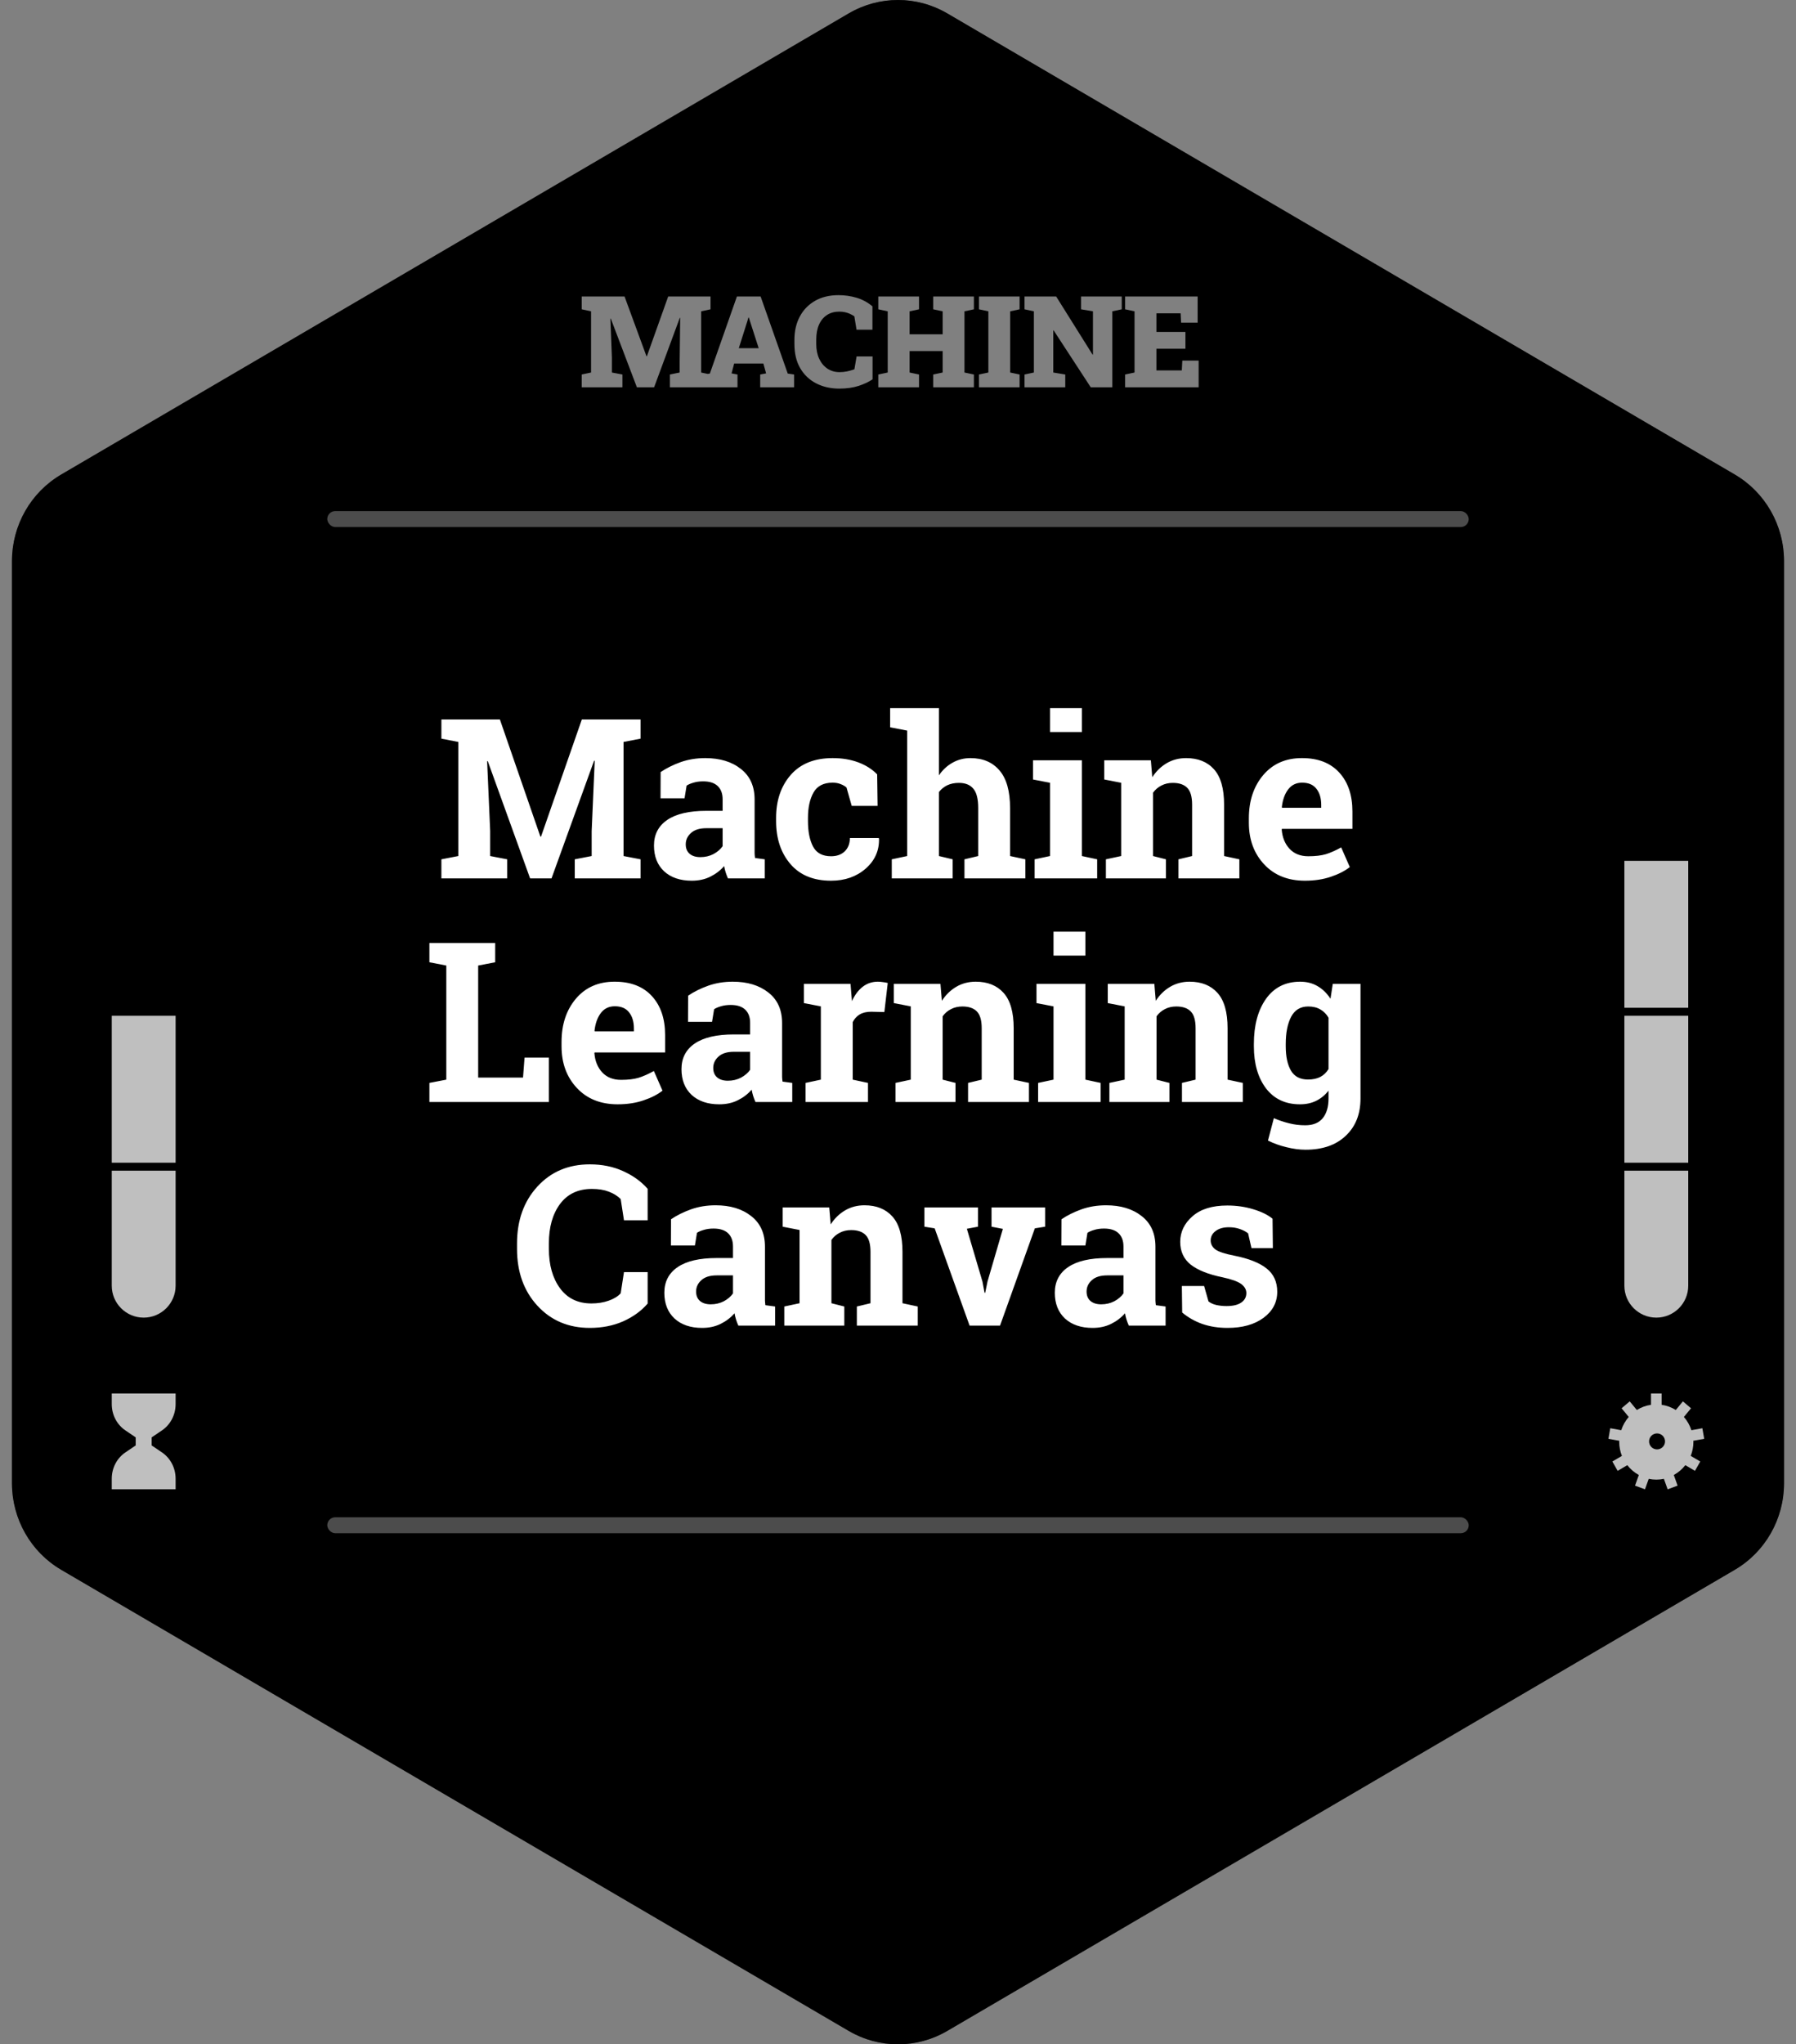 <svg width="450" height="512" viewBox="0 0 450 512" fill="none" xmlns="http://www.w3.org/2000/svg">
<rect x="0" y="0" width="450" height="512" fill="#808080" stroke="none"/>
<g clip-path="url(#clip0_5_477)">
<path d="M212.66 3.352C220.296 -1.117 229.704 -1.117 237.34 3.352L434.66 118.842C442.296 123.311 447 131.571 447 140.51V371.49C447 380.429 442.296 388.689 434.66 393.158L237.34 508.648C229.704 513.117 220.296 513.117 212.66 508.648L15.34 393.158C7.704 388.689 3 380.429 3 371.49V140.51C3 131.571 7.704 123.311 15.34 118.842L212.66 3.352Z" fill="black"/>
<path d="M214.68 6.804C221.068 3.065 228.932 3.065 235.32 6.804L432.639 122.294C439.034 126.037 443 132.974 443 140.51V371.49C443 379.026 439.034 385.963 432.639 389.706L235.32 505.196C228.932 508.935 221.068 508.935 214.68 505.196L17.361 389.706C10.966 385.963 7 379.026 7 371.49V140.51C7 132.974 10.966 126.037 17.361 122.294L214.68 6.804Z" stroke="black" stroke-opacity="0.5" stroke-width="8"/>
<path d="M407 146C407 141.582 410.582 138 415 138C419.418 138 423 141.582 423 146V174.8H407V146Z" fill="black" fill-opacity="0.15"/>
<rect x="407" y="176.8" width="16" height="36.8" fill="black" fill-opacity="0.15"/>
<rect x="407" y="215.6" width="16" height="36.8" fill="white" fill-opacity="0.75"/>
<rect x="407" y="254.4" width="16" height="36.8" fill="white" fill-opacity="0.75"/>
<path d="M407 293.2H423V322C423 326.418 419.418 330 415 330C410.582 330 407 326.418 407 322V293.2Z" fill="white" fill-opacity="0.75"/>
<path d="M28 146C28 141.582 31.582 138 36 138C40.418 138 44 141.582 44 146V174.8H28V146Z" fill="black" fill-opacity="0.15"/>
<rect x="28" y="176.8" width="16" height="36.8" fill="black" fill-opacity="0.15"/>
<rect x="28" y="215.6" width="16" height="36.8" fill="black" fill-opacity="0.15"/>
<rect x="28" y="254.4" width="16" height="36.8" fill="white" fill-opacity="0.75"/>
<path d="M28 293.2H44V322C44 326.418 40.418 330 36 330C31.582 330 28 326.418 28 322V293.2Z" fill="white" fill-opacity="0.75"/>
<path d="M40.588 363.76L38 362.008V359.992L40.588 358.24C42.716 356.801 44 354.325 44 351.665V349H28V351.665C28 354.325 29.284 356.801 31.412 358.24L34 359.992V362.008L31.412 363.76C29.284 365.199 28 367.675 28 370.335V373H44V370.335C44 367.675 42.716 365.199 40.588 363.76Z" fill="white" fill-opacity="0.75"/>
<path fill-rule="evenodd" clip-rule="evenodd" d="M423.788 358.193L426.539 357.7L427 360.356L424.266 360.845C424.268 360.892 424.274 360.936 424.281 360.981C424.288 361.032 424.295 361.083 424.295 361.135C424.292 362.334 424.062 363.521 423.619 364.631L426.014 366.035L424.686 368.371L422.268 366.953C421.481 367.965 420.498 368.802 419.38 369.412L420.335 372.078L417.84 373L416.899 370.374C415.646 370.641 414.354 370.641 413.101 370.374L412.16 373L409.665 372.078L410.62 369.412C409.502 368.802 408.519 367.965 407.732 366.953L405.314 368.371L403.986 366.035L406.381 364.631C405.938 363.521 405.708 362.334 405.705 361.135C405.705 361.083 405.712 361.032 405.719 360.982C405.726 360.937 405.732 360.892 405.734 360.846L403 360.356L403.461 357.7L406.212 358.193C406.607 356.967 407.247 355.837 408.092 354.874L406.301 352.706L408.335 350.973L410.121 353.134C411.204 352.455 412.413 352.012 413.672 351.833V349H416.328V351.833C417.588 352.012 418.797 352.455 419.879 353.134L421.665 350.972L423.699 352.706L421.908 354.874C422.753 355.837 423.393 356.967 423.788 358.193ZM415.185 363C416.289 363 417.185 362.105 417.185 361C417.185 359.895 416.289 359 415.185 359C414.08 359 413.185 359.895 413.185 361C413.185 362.105 414.08 363 415.185 363Z" fill="white" fill-opacity="0.75"/>
<rect x="82" y="128" width="286" height="4" rx="2" fill="white" fill-opacity="0.3"/>
<rect x="82" y="380" width="286" height="4" rx="2" fill="white" fill-opacity="0.3"/>
<path d="M149.012 190.551L148.848 190.523L138.184 220H132.824L122.215 190.633L122.051 190.66L122.816 208.133V214.395L127.082 215.215V220H110.594V215.215L114.832 214.395V185.82L110.594 185V180.188H114.832H125.25L135.395 209.527H135.559L145.785 180.188H160.496V185L156.23 185.82V214.395L160.496 215.215V220H144.008V215.215L148.246 214.395V208.133L149.012 190.551ZM182.398 220C182.18 219.508 181.988 219.007 181.824 218.496C181.66 217.967 181.533 217.439 181.441 216.91C180.493 218.004 179.336 218.888 177.969 219.562C176.62 220.237 175.07 220.574 173.32 220.574C170.422 220.574 168.116 219.79 166.402 218.223C164.707 216.637 163.859 214.486 163.859 211.77C163.859 208.999 164.971 206.857 167.195 205.344C169.419 203.831 172.682 203.074 176.984 203.074H181.059V200.176C181.059 198.754 180.648 197.651 179.828 196.867C179.008 196.083 177.796 195.691 176.191 195.691C175.28 195.691 174.469 195.801 173.758 196.02C173.047 196.22 172.473 196.466 172.035 196.758L171.516 199.93H165.5L165.527 193.367C166.986 192.383 168.654 191.553 170.531 190.879C172.427 190.204 174.487 189.867 176.711 189.867C180.375 189.867 183.346 190.77 185.625 192.574C187.922 194.361 189.07 196.913 189.07 200.23V212.453C189.07 212.909 189.07 213.337 189.07 213.738C189.089 214.139 189.125 214.522 189.18 214.887L191.613 215.215V220H182.398ZM175.48 214.668C176.684 214.668 177.777 214.413 178.762 213.902C179.746 213.374 180.512 212.717 181.059 211.934V207.422H176.984C175.289 207.422 174.004 207.823 173.129 208.625C172.254 209.409 171.816 210.357 171.816 211.469C171.816 212.471 172.135 213.255 172.773 213.82C173.43 214.385 174.332 214.668 175.48 214.668ZM208.238 214.449C209.66 214.449 210.799 214.039 211.656 213.219C212.513 212.38 212.941 211.268 212.941 209.883H220.16L220.242 210.047C220.315 213.036 219.194 215.543 216.879 217.566C214.564 219.572 211.684 220.574 208.238 220.574C203.827 220.574 200.427 219.18 198.039 216.391C195.651 213.602 194.457 210.02 194.457 205.645V204.824C194.457 200.467 195.678 196.885 198.121 194.078C200.582 191.271 204.082 189.867 208.621 189.867C211.009 189.867 213.151 190.223 215.047 190.934C216.943 191.645 218.52 192.647 219.777 193.941L219.887 201.844H213.406L212.094 197.223C211.693 196.876 211.201 196.594 210.617 196.375C210.034 196.138 209.368 196.02 208.621 196.02C206.361 196.02 204.766 196.84 203.836 198.48C202.906 200.121 202.441 202.236 202.441 204.824V205.645C202.441 208.288 202.87 210.421 203.727 212.043C204.583 213.647 206.087 214.449 208.238 214.449ZM223.441 215.215L227.297 214.395V182.977L223.031 182.156V177.344H235.254V194.188C236.184 192.82 237.323 191.763 238.672 191.016C240.021 190.25 241.516 189.867 243.156 189.867C246.255 189.867 248.68 190.897 250.43 192.957C252.198 194.999 253.082 198.161 253.082 202.445V214.395L256.91 215.215V220H241.652V215.215L245.098 214.395V202.391C245.098 200.094 244.688 198.471 243.867 197.523C243.065 196.557 241.862 196.074 240.258 196.074C239.146 196.074 238.171 196.275 237.332 196.676C236.512 197.077 235.819 197.642 235.254 198.371V214.395L238.699 215.215V220H223.441V215.215ZM259.234 215.215L263.09 214.395V196.047L258.824 195.227V190.414H271.074V214.395L274.902 215.215V220H259.234V215.215ZM271.074 183.332H263.09V177.344H271.074V183.332ZM277.09 215.215L280.918 214.395V196.047L276.68 195.227V190.414H288.355L288.711 194.652C289.695 193.139 290.908 191.964 292.348 191.125C293.788 190.286 295.401 189.867 297.188 189.867C300.177 189.867 302.51 190.806 304.188 192.684C305.865 194.561 306.703 197.505 306.703 201.516V214.395L310.531 215.215V220H295.273V215.215L298.691 214.395V201.543C298.691 199.556 298.29 198.152 297.488 197.332C296.686 196.493 295.474 196.074 293.852 196.074C292.794 196.074 291.846 196.293 291.008 196.73C290.169 197.15 289.467 197.751 288.902 198.535V214.395L292.129 215.215V220H277.09V215.215ZM326.965 220.574C322.699 220.574 319.29 219.207 316.738 216.473C314.186 213.738 312.91 210.266 312.91 206.055V204.961C312.91 200.568 314.113 196.949 316.52 194.105C318.944 191.262 322.189 189.849 326.254 189.867C330.246 189.867 333.345 191.07 335.551 193.477C337.757 195.883 338.859 199.137 338.859 203.238V207.586H321.195L321.141 207.75C321.286 209.701 321.934 211.305 323.082 212.562C324.249 213.82 325.826 214.449 327.812 214.449C329.581 214.449 331.048 214.276 332.215 213.93C333.382 213.565 334.658 213 336.043 212.234L338.203 217.156C336.982 218.122 335.396 218.934 333.445 219.59C331.513 220.246 329.353 220.574 326.965 220.574ZM326.254 196.02C324.777 196.02 323.611 196.585 322.754 197.715C321.897 198.845 321.368 200.331 321.168 202.172L321.25 202.309H331.039V201.598C331.039 199.902 330.638 198.553 329.836 197.551C329.052 196.53 327.858 196.02 326.254 196.02ZM107.586 276V271.215L111.824 270.395V241.82L107.586 241V236.188H111.824H119.809H124.074V241L119.809 241.82V269.875H131.047L131.43 264.871H137.527V276H107.586ZM154.754 276.574C150.488 276.574 147.079 275.207 144.527 272.473C141.975 269.738 140.699 266.266 140.699 262.055V260.961C140.699 256.568 141.902 252.949 144.309 250.105C146.733 247.262 149.978 245.849 154.043 245.867C158.035 245.867 161.134 247.07 163.34 249.477C165.546 251.883 166.648 255.137 166.648 259.238V263.586H148.984L148.93 263.75C149.076 265.701 149.723 267.305 150.871 268.562C152.038 269.82 153.615 270.449 155.602 270.449C157.37 270.449 158.837 270.276 160.004 269.93C161.171 269.565 162.447 269 163.832 268.234L165.992 273.156C164.771 274.122 163.185 274.934 161.234 275.59C159.302 276.246 157.142 276.574 154.754 276.574ZM154.043 252.02C152.566 252.02 151.4 252.585 150.543 253.715C149.686 254.845 149.158 256.331 148.957 258.172L149.039 258.309H158.828V257.598C158.828 255.902 158.427 254.553 157.625 253.551C156.841 252.53 155.647 252.02 154.043 252.02ZM189.289 276C189.07 275.508 188.879 275.007 188.715 274.496C188.551 273.967 188.423 273.439 188.332 272.91C187.384 274.004 186.227 274.888 184.859 275.562C183.51 276.237 181.961 276.574 180.211 276.574C177.312 276.574 175.007 275.79 173.293 274.223C171.598 272.637 170.75 270.486 170.75 267.77C170.75 264.999 171.862 262.857 174.086 261.344C176.31 259.831 179.573 259.074 183.875 259.074H187.949V256.176C187.949 254.754 187.539 253.651 186.719 252.867C185.898 252.083 184.686 251.691 183.082 251.691C182.171 251.691 181.359 251.801 180.648 252.02C179.938 252.22 179.363 252.466 178.926 252.758L178.406 255.93H172.391L172.418 249.367C173.876 248.383 175.544 247.553 177.422 246.879C179.318 246.204 181.378 245.867 183.602 245.867C187.266 245.867 190.237 246.77 192.516 248.574C194.812 250.361 195.961 252.913 195.961 256.23V268.453C195.961 268.909 195.961 269.337 195.961 269.738C195.979 270.139 196.016 270.522 196.07 270.887L198.504 271.215V276H189.289ZM182.371 270.668C183.574 270.668 184.668 270.413 185.652 269.902C186.637 269.374 187.402 268.717 187.949 267.934V263.422H183.875C182.18 263.422 180.895 263.823 180.02 264.625C179.145 265.409 178.707 266.357 178.707 267.469C178.707 268.471 179.026 269.255 179.664 269.82C180.32 270.385 181.223 270.668 182.371 270.668ZM201.84 271.215L205.668 270.395V252.047L201.43 251.227V246.414H213.105L213.461 250.734C214.154 249.203 215.047 248.009 216.141 247.152C217.234 246.296 218.501 245.867 219.941 245.867C220.361 245.867 220.798 245.904 221.254 245.977C221.728 246.031 222.12 246.104 222.43 246.195L221.582 253.469L218.301 253.387C217.134 253.387 216.168 253.615 215.402 254.07C214.637 254.526 214.053 255.173 213.652 256.012V270.395L217.48 271.215V276H201.84V271.215ZM224.371 271.215L228.199 270.395V252.047L223.961 251.227V246.414H235.637L235.992 250.652C236.977 249.139 238.189 247.964 239.629 247.125C241.069 246.286 242.682 245.867 244.469 245.867C247.458 245.867 249.792 246.806 251.469 248.684C253.146 250.561 253.984 253.505 253.984 257.516V270.395L257.812 271.215V276H242.555V271.215L245.973 270.395V257.543C245.973 255.556 245.572 254.152 244.77 253.332C243.967 252.493 242.755 252.074 241.133 252.074C240.076 252.074 239.128 252.293 238.289 252.73C237.451 253.15 236.749 253.751 236.184 254.535V270.395L239.41 271.215V276H224.371V271.215ZM260.109 271.215L263.965 270.395V252.047L259.699 251.227V246.414H271.949V270.395L275.777 271.215V276H260.109V271.215ZM271.949 239.332H263.965V233.344H271.949V239.332ZM277.965 271.215L281.793 270.395V252.047L277.555 251.227V246.414H289.23L289.586 250.652C290.57 249.139 291.783 247.964 293.223 247.125C294.663 246.286 296.276 245.867 298.062 245.867C301.052 245.867 303.385 246.806 305.062 248.684C306.74 250.561 307.578 253.505 307.578 257.516V270.395L311.406 271.215V276H296.148V271.215L299.566 270.395V257.543C299.566 255.556 299.165 254.152 298.363 253.332C297.561 252.493 296.349 252.074 294.727 252.074C293.669 252.074 292.721 252.293 291.883 252.73C291.044 253.15 290.342 253.751 289.777 254.535V270.395L293.004 271.215V276H277.965V271.215ZM314.168 261.453C314.168 256.786 315.18 253.022 317.203 250.16C319.245 247.298 322.098 245.867 325.762 245.867C327.421 245.867 328.879 246.241 330.137 246.988C331.395 247.717 332.47 248.766 333.363 250.133L333.938 246.414H340.883V275.125C340.883 279.026 339.652 282.134 337.191 284.449C334.749 286.783 331.385 287.949 327.102 287.949C325.607 287.949 324.021 287.74 322.344 287.32C320.667 286.919 319.117 286.363 317.695 285.652L319.172 280.047C320.448 280.594 321.724 281.022 323 281.332C324.276 281.66 325.625 281.824 327.047 281.824C328.997 281.824 330.456 281.232 331.422 280.047C332.388 278.862 332.871 277.212 332.871 275.098V273.156C331.996 274.268 330.966 275.116 329.781 275.699C328.596 276.283 327.238 276.574 325.707 276.574C322.079 276.574 319.245 275.243 317.203 272.582C315.18 269.902 314.168 266.384 314.168 262.027V261.453ZM322.152 262.027C322.152 264.616 322.59 266.658 323.465 268.152C324.34 269.629 325.762 270.367 327.73 270.367C328.952 270.367 329.982 270.148 330.82 269.711C331.677 269.255 332.361 268.599 332.871 267.742V254.891C332.361 253.997 331.677 253.305 330.82 252.812C329.982 252.32 328.97 252.074 327.785 252.074C325.835 252.074 324.404 252.94 323.492 254.672C322.599 256.404 322.152 258.664 322.152 261.453V262.027ZM162.273 305.613H156.34L155.52 300.309C154.736 299.525 153.742 298.905 152.539 298.449C151.354 297.993 149.951 297.766 148.328 297.766C144.865 297.766 142.194 299.023 140.316 301.539C138.457 304.055 137.527 307.336 137.527 311.383V312.777C137.527 316.824 138.457 320.115 140.316 322.648C142.176 325.182 144.801 326.449 148.191 326.449C149.759 326.449 151.19 326.221 152.484 325.766C153.797 325.31 154.809 324.69 155.52 323.906L156.34 318.602H162.273V326.477C160.669 328.336 158.618 329.822 156.121 330.934C153.642 332.027 150.862 332.574 147.781 332.574C142.44 332.574 138.065 330.724 134.656 327.023C131.247 323.323 129.543 318.574 129.543 312.777V311.438C129.543 305.659 131.238 300.91 134.629 297.191C138.02 293.473 142.404 291.613 147.781 291.613C150.862 291.613 153.642 292.178 156.121 293.309C158.6 294.421 160.651 295.897 162.273 297.738V305.613ZM184.996 332C184.777 331.508 184.586 331.007 184.422 330.496C184.258 329.967 184.13 329.439 184.039 328.91C183.091 330.004 181.934 330.888 180.566 331.562C179.217 332.237 177.668 332.574 175.918 332.574C173.02 332.574 170.714 331.79 169 330.223C167.305 328.637 166.457 326.486 166.457 323.77C166.457 320.999 167.569 318.857 169.793 317.344C172.017 315.831 175.28 315.074 179.582 315.074H183.656V312.176C183.656 310.754 183.246 309.651 182.426 308.867C181.605 308.083 180.393 307.691 178.789 307.691C177.878 307.691 177.066 307.801 176.355 308.02C175.645 308.22 175.07 308.466 174.633 308.758L174.113 311.93H168.098L168.125 305.367C169.583 304.383 171.251 303.553 173.129 302.879C175.025 302.204 177.085 301.867 179.309 301.867C182.973 301.867 185.944 302.77 188.223 304.574C190.52 306.361 191.668 308.913 191.668 312.23V324.453C191.668 324.909 191.668 325.337 191.668 325.738C191.686 326.139 191.723 326.522 191.777 326.887L194.211 327.215V332H184.996ZM178.078 326.668C179.281 326.668 180.375 326.413 181.359 325.902C182.344 325.374 183.109 324.717 183.656 323.934V319.422H179.582C177.887 319.422 176.602 319.823 175.727 320.625C174.852 321.409 174.414 322.357 174.414 323.469C174.414 324.471 174.733 325.255 175.371 325.82C176.027 326.385 176.93 326.668 178.078 326.668ZM196.508 327.215L200.336 326.395V308.047L196.098 307.227V302.414H207.773L208.129 306.652C209.113 305.139 210.326 303.964 211.766 303.125C213.206 302.286 214.819 301.867 216.605 301.867C219.595 301.867 221.928 302.806 223.605 304.684C225.283 306.561 226.121 309.505 226.121 313.516V326.395L229.949 327.215V332H214.691V327.215L218.109 326.395V313.543C218.109 311.556 217.708 310.152 216.906 309.332C216.104 308.493 214.892 308.074 213.27 308.074C212.212 308.074 211.264 308.293 210.426 308.73C209.587 309.15 208.885 309.751 208.32 310.535V326.395L211.547 327.215V332H196.508V327.215ZM245.043 307.227L242.254 307.746L246.164 320.98L246.684 323.77H246.848L247.422 320.98L251.277 307.773L248.434 307.227V302.414H261.859V307.227L259.289 307.637L250.566 332H242.938L234.188 307.637L231.617 307.227V302.414H245.043V307.227ZM282.832 332C282.613 331.508 282.422 331.007 282.258 330.496C282.094 329.967 281.966 329.439 281.875 328.91C280.927 330.004 279.77 330.888 278.402 331.562C277.053 332.237 275.504 332.574 273.754 332.574C270.855 332.574 268.549 331.79 266.836 330.223C265.141 328.637 264.293 326.486 264.293 323.77C264.293 320.999 265.405 318.857 267.629 317.344C269.853 315.831 273.116 315.074 277.418 315.074H281.492V312.176C281.492 310.754 281.082 309.651 280.262 308.867C279.441 308.083 278.229 307.691 276.625 307.691C275.714 307.691 274.902 307.801 274.191 308.02C273.48 308.22 272.906 308.466 272.469 308.758L271.949 311.93H265.934L265.961 305.367C267.419 304.383 269.087 303.553 270.965 302.879C272.861 302.204 274.921 301.867 277.145 301.867C280.809 301.867 283.78 302.77 286.059 304.574C288.355 306.361 289.504 308.913 289.504 312.23V324.453C289.504 324.909 289.504 325.337 289.504 325.738C289.522 326.139 289.559 326.522 289.613 326.887L292.047 327.215V332H282.832ZM275.914 326.668C277.117 326.668 278.211 326.413 279.195 325.902C280.18 325.374 280.945 324.717 281.492 323.934V319.422H277.418C275.723 319.422 274.438 319.823 273.562 320.625C272.688 321.409 272.25 322.357 272.25 323.469C272.25 324.471 272.569 325.255 273.207 325.82C273.863 326.385 274.766 326.668 275.914 326.668ZM318.926 312.586H313.566L312.719 308.895C312.172 308.457 311.479 308.092 310.641 307.801C309.82 307.509 308.909 307.363 307.906 307.363C306.503 307.363 305.391 307.682 304.57 308.32C303.75 308.94 303.34 309.724 303.34 310.672C303.34 311.565 303.732 312.312 304.516 312.914C305.299 313.497 306.867 314.017 309.219 314.473C312.883 315.202 315.599 316.277 317.367 317.699C319.135 319.103 320.02 321.044 320.02 323.523C320.02 326.185 318.871 328.363 316.574 330.059C314.296 331.736 311.288 332.574 307.551 332.574C305.272 332.574 303.176 332.246 301.262 331.59C299.366 330.915 297.68 329.958 296.203 328.719L296.121 322.074H301.699L302.793 325.93C303.267 326.331 303.914 326.632 304.734 326.832C305.555 327.014 306.411 327.105 307.305 327.105C308.927 327.105 310.158 326.814 310.996 326.23C311.853 325.647 312.281 324.854 312.281 323.852C312.281 322.977 311.853 322.22 310.996 321.582C310.139 320.944 308.562 320.379 306.266 319.887C302.784 319.176 300.15 318.128 298.363 316.742C296.595 315.339 295.711 313.434 295.711 311.027C295.711 308.548 296.732 306.415 298.773 304.629C300.815 302.824 303.723 301.922 307.496 301.922C309.793 301.922 311.962 302.232 314.004 302.852C316.064 303.471 317.677 304.264 318.844 305.23L318.926 312.586Z" fill="white"/>
<path d="M145.75 97V93.797L148.094 93.297V77.969L145.75 77.469V74.25H148.094H156.484L161.984 89.234H162.078L167.422 74.25H178.031V77.469L175.672 77.969V93.297L178.031 93.797V97H167.844V93.797L170.297 93.297V90.328L170.422 79.625L170.328 79.609L163.891 97H159.578L153.047 79.812L152.938 79.828L153.312 89.578V93.297L155.953 93.797V97H145.75ZM176.266 97V93.797L177.859 93.562L184.641 74.25H190.578L197.375 93.562L198.969 93.797V97H190.469V93.797L191.953 93.516L191.266 91.047H183.953L183.297 93.516L184.781 93.797V97H176.266ZM185.109 87.203H190.094L187.875 80.312L187.625 79.516H187.531L187.266 80.391L185.109 87.203ZM210.297 97.328C208.13 97.328 206.198 96.891 204.5 96.016C202.802 95.141 201.469 93.875 200.5 92.219C199.531 90.552 199.047 88.531 199.047 86.156V85.109C199.047 82.922 199.49 80.99 200.375 79.312C201.271 77.625 202.542 76.307 204.188 75.359C205.844 74.401 207.807 73.922 210.078 73.922C211.661 73.922 213.167 74.135 214.594 74.562C216.031 74.979 217.365 75.698 218.594 76.719V82.578H214.609L214.062 79.219C213.708 78.979 213.333 78.771 212.938 78.594C212.552 78.417 212.135 78.281 211.688 78.188C211.25 78.094 210.776 78.047 210.266 78.047C209.109 78.047 208.099 78.323 207.234 78.875C206.37 79.427 205.698 80.229 205.219 81.281C204.75 82.323 204.516 83.588 204.516 85.078V86.156C204.516 87.552 204.76 88.781 205.25 89.844C205.74 90.896 206.422 91.719 207.297 92.312C208.182 92.906 209.203 93.203 210.359 93.203C210.974 93.203 211.599 93.141 212.234 93.016C212.87 92.88 213.484 92.703 214.078 92.484L214.625 89.266H218.625V95C217.719 95.625 216.562 96.172 215.156 96.641C213.75 97.099 212.13 97.328 210.297 97.328ZM220.062 97V93.797L222.422 93.297V77.969L220.062 77.469V74.25H230.266V77.469L227.906 77.969V83.719H236.188V77.969L233.828 77.469V74.25H236.188H241.656H244.016V77.469L241.656 77.969V93.297L244.016 93.797V97H233.828V93.797L236.188 93.297V87.922H227.906V93.297L230.266 93.797V97H220.062ZM245.281 97V93.797L247.641 93.297V77.969L245.281 77.469V74.25H255.469V77.469L253.109 77.969V93.297L255.469 93.797V97H245.281ZM256.703 97V93.797L259.047 93.297V77.969L256.703 77.469V74.25H259.047H264.625L273.75 88.812H273.844V77.969L270.859 77.469V74.25H278.703H281.062V77.469L278.703 77.969V97H273.297L264 82.75H263.906V93.297L266.906 93.797V97H256.703ZM281.906 97V93.797L284.266 93.297V77.969L281.906 77.469V74.25H300.078V80.812H295.938L295.812 78.469H289.75V83.141H297.016V87.344H289.75V92.766H296.109L296.234 90.312H300.328V97H281.906Z" fill="white" fill-opacity="0.5"/>
</g>
<defs>
<clipPath id="clip0_5_477">
<rect width="450" height="512" fill="white"/>
</clipPath>
</defs>
</svg>
